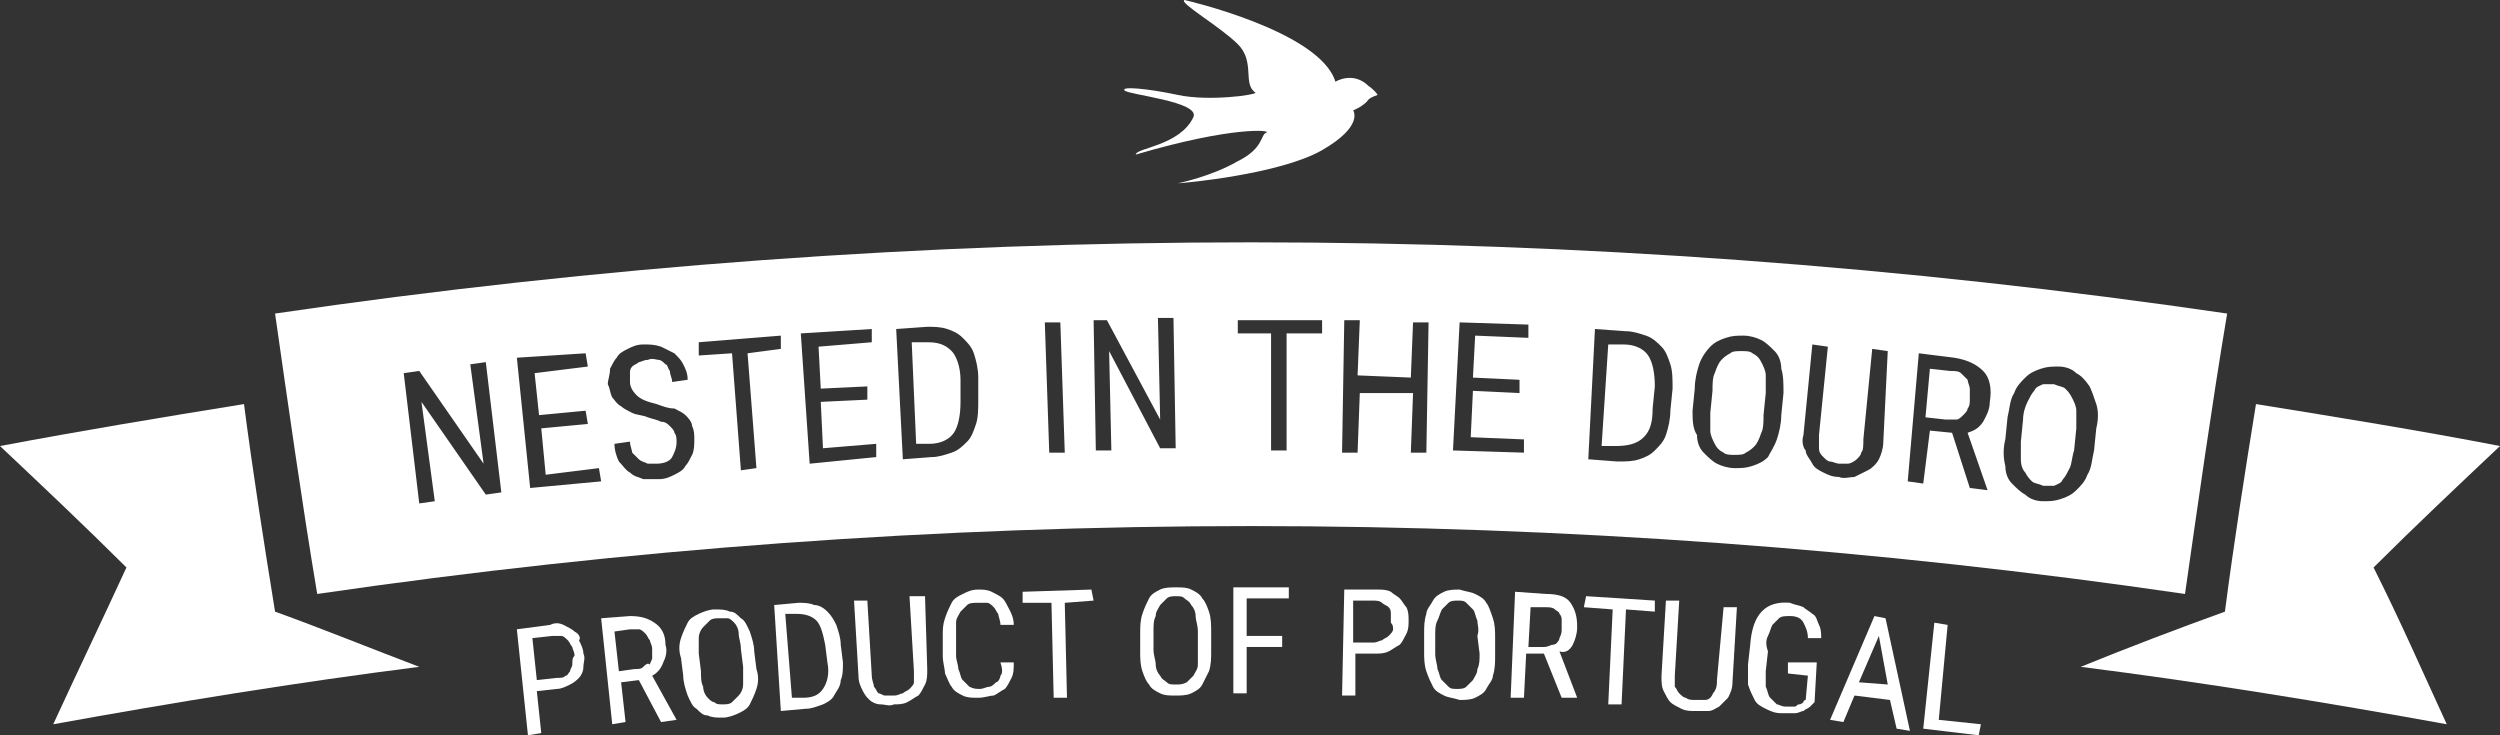 <svg width="272" height="80" viewBox="0 0 272 80" fill="none" xmlns="http://www.w3.org/2000/svg">
<rect x="0" y="0" width="272" height="80" fill="#333333" stroke="none"/>
<path d="M128.88 0C128.88 0 143.603 3.363 145.292 8.889C145.292 8.889 147.223 7.688 148.912 9.369C148.912 9.369 149.636 9.85 149.878 10.33C149.878 10.33 149.154 10.571 148.912 10.811C148.43 11.531 147.223 12.012 147.223 12.012C147.223 12.012 148.43 13.694 143.844 16.336C139.258 18.979 128.639 19.94 128.156 19.94C128.156 19.94 131.777 19.219 134.673 17.538C137.569 16.096 137.086 14.655 137.81 14.414C138.293 14.174 134.19 13.694 123.571 16.817C123.571 16.096 128.398 15.856 129.846 12.733C130.57 11.051 122.847 10.33 122.364 9.85C121.881 9.369 124.777 9.61 128.156 10.33C131.535 11.051 136.604 10.33 136.604 10.09C135.155 9.129 136.604 6.727 134.673 4.805C132.742 2.883 128.156 0.24 128.88 0Z" fill="white"/>
<path d="M212.869 45.645C213.111 45.645 213.352 45.405 213.593 45.165C213.835 44.925 214.076 44.684 214.076 44.444C214.317 44.204 214.317 43.724 214.317 43.483C214.317 43.003 214.317 42.763 214.317 42.282C214.317 42.042 214.076 41.561 214.076 41.321C213.835 41.081 213.593 40.841 213.352 40.6C213.111 40.36 212.628 40.36 212.145 40.36L209.973 40.12L209.49 45.405L211.663 45.645C212.387 45.645 212.628 45.645 212.869 45.645Z" fill="white"/>
<path d="M220.352 51.411C220.593 51.892 220.834 52.132 221.076 52.372C221.317 52.613 221.8 52.613 222.282 52.853C222.765 52.853 223.248 52.853 223.489 52.853C223.972 52.613 224.213 52.613 224.454 52.132C224.696 51.892 224.937 51.411 225.179 50.931C225.42 50.45 225.42 49.73 225.661 49.009L225.903 46.607C225.903 45.886 225.903 45.165 225.903 44.685C225.903 44.204 225.661 43.724 225.42 43.243C225.179 42.763 224.937 42.523 224.696 42.282C224.454 42.042 223.972 42.042 223.489 41.802C223.006 41.802 222.524 41.802 222.282 41.802C221.8 42.042 221.558 42.042 221.317 42.523C221.076 42.763 220.834 43.243 220.593 43.724C220.352 44.204 220.11 44.925 220.11 45.646L219.869 48.048C219.869 48.769 219.869 49.489 219.869 49.97C219.869 50.691 220.11 51.171 220.352 51.411Z" fill="white"/>
<path d="M186.563 48.288C186.804 48.769 187.045 49.009 187.528 49.249C187.769 49.489 188.252 49.489 188.735 49.489C189.218 49.489 189.7 49.489 189.942 49.249C190.424 49.009 190.666 48.769 190.907 48.528C191.148 48.288 191.39 47.808 191.631 47.087C191.872 46.606 191.872 45.886 191.872 45.165L192.114 42.763C192.114 42.042 192.114 41.321 192.114 40.841C192.114 40.36 191.872 39.88 191.631 39.399C191.39 38.919 191.148 38.678 190.666 38.438C190.424 38.198 189.942 38.198 189.459 38.198C188.976 38.198 188.494 38.198 188.252 38.438C187.769 38.678 187.528 38.919 187.287 39.159C187.045 39.399 186.804 39.88 186.563 40.6C186.321 41.081 186.321 41.802 186.321 42.522L186.08 44.925C186.08 45.645 186.08 46.366 186.08 46.847C186.08 47.327 186.321 47.808 186.563 48.288Z" fill="white"/>
<path d="M26.548 43.964C17.619 45.405 8.93 46.847 0 48.528C4.586 52.853 9.171 57.177 13.757 61.742C11.102 67.507 8.447 73.033 5.792 78.799C19.067 76.396 32.341 74.234 45.615 72.552C40.547 70.63 35.237 68.468 29.927 66.546C28.721 59.099 27.514 51.411 26.548 43.964Z" fill="white"/>
<path d="M237.728 64.624C239.176 54.534 240.624 44.204 242.314 34.114C171.84 23.784 100.401 23.784 29.927 34.114C31.375 44.204 32.823 54.534 34.513 64.624C101.849 54.775 170.392 54.775 237.728 64.624ZM218.179 47.808L218.42 45.405C218.662 44.444 218.662 43.483 219.144 42.763C219.386 42.042 219.868 41.561 220.351 41.081C220.834 40.6 221.317 40.36 222.041 40.12C222.765 39.88 223.247 39.88 223.971 39.88C224.695 39.88 225.419 40.12 225.902 40.6C226.385 40.841 226.868 41.321 227.35 42.042C227.592 42.522 227.833 43.243 228.074 43.964C228.316 44.684 228.316 45.645 228.074 46.606L227.833 49.009C227.592 49.97 227.592 50.931 227.109 51.651C226.868 52.372 226.385 52.853 225.902 53.333C225.419 53.814 224.937 54.054 224.213 54.294C223.489 54.534 223.006 54.534 222.282 54.534C221.558 54.534 220.834 54.294 220.351 53.814C219.868 53.573 219.386 53.093 218.903 52.612C218.42 52.132 218.179 51.411 218.179 50.691C217.938 49.73 217.938 48.769 218.179 47.808ZM208.766 38.438L212.628 38.919C214.076 39.159 215.042 39.639 215.766 40.36C216.49 41.081 216.731 42.282 216.49 43.724C216.49 44.684 216.007 45.405 215.766 45.886C215.283 46.606 214.8 46.847 214.076 47.087L216.248 53.333L214.317 53.093L212.387 47.087L209.973 46.847L209.249 52.612L207.56 52.372L208.766 38.438ZM196.216 47.327L197.182 37.477L198.871 37.718L197.906 47.327C197.906 47.808 197.906 48.288 197.906 48.769C197.906 49.249 198.147 49.489 198.388 49.73C198.63 49.97 198.871 50.21 199.112 50.21C199.354 50.21 199.837 50.45 200.078 50.45C200.561 50.45 200.802 50.45 201.043 50.45C201.285 50.45 201.767 50.21 202.009 49.97C202.25 49.73 202.491 49.489 202.491 49.249C202.733 49.009 202.733 48.528 202.733 47.808L203.698 37.958L205.388 38.198L204.905 48.048C204.905 48.769 204.664 49.489 204.422 49.97C204.181 50.45 203.698 50.931 203.215 51.171C202.733 51.411 202.25 51.651 201.767 51.892C201.285 51.892 200.561 52.132 200.078 51.892C199.354 51.892 198.871 51.651 198.388 51.411C197.906 51.171 197.423 50.931 197.182 50.45C196.94 49.97 196.458 49.489 196.458 49.009C196.216 48.769 195.975 48.048 196.216 47.327ZM184.149 44.684L184.39 42.282C184.39 41.321 184.632 40.36 184.873 39.639C185.114 38.919 185.597 38.198 186.08 37.718C186.562 37.237 187.045 36.997 187.769 36.757C188.493 36.516 188.976 36.516 189.7 36.516C190.424 36.516 191.148 36.757 191.631 36.997C192.113 37.237 192.596 37.718 193.079 38.198C193.561 38.678 193.803 39.399 193.803 40.12C194.044 40.841 194.044 41.802 194.044 42.763L193.803 45.165C193.803 46.126 193.561 47.087 193.32 47.808C193.079 48.528 192.596 49.249 192.355 49.73C191.872 50.21 191.389 50.45 190.665 50.691C189.941 50.931 189.459 50.931 188.734 50.931C188.01 50.931 187.286 50.691 186.804 50.45C186.321 50.21 185.838 49.73 185.356 49.249C184.873 48.769 184.632 48.048 184.632 47.327C184.149 46.606 184.149 45.645 184.149 44.684ZM173.53 35.796L176.908 36.036C177.632 36.036 178.357 36.276 179.081 36.516C179.805 36.757 180.287 37.237 180.77 37.718C181.253 38.198 181.494 38.919 181.735 39.639C181.977 40.36 181.977 41.321 181.977 42.282L181.735 44.684C181.735 45.645 181.494 46.606 181.253 47.327C181.011 48.048 180.529 48.528 180.046 49.009C179.563 49.489 179.081 49.73 178.357 49.97C177.632 50.21 176.908 50.21 175.943 50.21L172.805 49.97L173.53 35.796ZM158.807 35.075L166.289 35.315V36.757L160.497 36.516L160.255 41.081L165.324 41.321V42.763L160.255 42.522L160.014 47.567L165.806 47.808V49.249L158.083 49.009L158.807 35.075ZM146.257 34.835H147.947L147.705 40.841L153.498 41.081L153.739 35.075H155.428L155.187 49.249H153.498L153.739 42.763H147.947L147.705 49.249H146.016L146.257 34.835ZM134.672 34.835H143.844V36.276H139.982V49.009H138.293V36.276H134.672V34.835ZM120.433 34.835L126.225 45.645L125.984 34.594H127.673L127.915 48.769H126.225L120.674 38.198L120.916 49.009H119.226L118.985 34.835H120.433ZM115.365 35.075L115.847 49.249H114.158L113.675 35.075H115.365ZM100.884 35.555C101.608 35.555 102.332 35.555 103.056 35.796C103.78 36.036 104.262 36.276 104.745 36.757C105.228 37.237 105.711 37.718 105.952 38.438C106.193 39.159 106.435 40.12 106.435 41.081V43.483C106.435 44.444 106.435 45.405 106.193 46.126C105.952 46.847 105.711 47.567 105.228 48.048C104.745 48.528 104.262 49.009 103.538 49.249C102.814 49.489 102.09 49.73 101.366 49.73L98.229 49.97L97.505 35.796L100.884 35.555ZM94.85 35.796V37.237L89.058 37.718L89.299 42.282L94.367 42.042V43.483L89.299 43.724L89.54 48.769L95.333 48.288V49.73L88.092 50.45L87.127 36.276L94.85 35.796ZM84.955 36.516V37.958L81.334 38.438L82.3 50.931L80.61 51.171L79.645 38.438L76.025 38.678V37.237L84.955 36.516ZM66.371 40.12C66.612 39.639 66.853 39.159 67.095 38.919C67.336 38.438 67.819 38.198 68.302 37.958C68.784 37.718 69.267 37.477 69.991 37.477C70.715 37.477 71.198 37.477 71.922 37.718C72.404 37.958 72.887 38.198 73.37 38.438C73.853 38.919 74.094 39.159 74.335 39.639C74.577 40.12 74.818 40.6 74.818 41.321L73.129 41.561C73.129 41.081 72.887 40.841 72.887 40.36C72.646 40.12 72.646 39.639 72.404 39.639C72.163 39.399 71.922 39.159 71.68 39.159C71.439 39.159 70.956 38.919 70.474 39.159C69.991 39.159 69.75 39.399 69.508 39.399C69.267 39.639 69.026 39.639 68.784 39.88C68.543 40.12 68.543 40.36 68.543 40.6C68.543 40.841 68.543 41.081 68.543 41.561C68.543 42.042 68.784 42.522 69.267 43.003C69.75 43.483 70.474 43.724 71.439 43.964C72.163 44.204 72.646 44.444 73.37 44.444C73.853 44.684 74.335 44.925 74.577 45.165C74.818 45.405 75.301 45.886 75.301 46.366C75.542 46.847 75.542 47.327 75.542 47.808C75.542 48.288 75.542 49.009 75.301 49.489C75.059 49.97 74.818 50.45 74.577 50.691C74.335 51.171 73.853 51.411 73.37 51.651C72.887 51.892 72.404 52.132 71.68 52.132C71.198 52.132 70.474 52.132 69.991 52.132C69.508 51.892 69.026 51.892 68.543 51.411C68.06 51.171 67.819 50.691 67.336 50.21C67.095 49.73 66.853 49.009 66.853 48.288L68.543 48.048C68.543 48.528 68.784 49.009 68.784 49.249C69.026 49.489 69.267 49.73 69.508 49.97C69.75 50.21 69.991 50.21 70.474 50.45C70.715 50.45 71.198 50.45 71.439 50.45C72.163 50.45 72.887 50.21 73.129 49.73C73.37 49.249 73.611 48.769 73.611 48.048C73.611 47.808 73.611 47.327 73.37 47.087C73.37 46.847 73.129 46.606 72.887 46.366C72.646 46.126 72.404 45.886 71.922 45.886C71.439 45.645 71.198 45.645 70.474 45.405C69.991 45.165 69.267 45.165 68.784 44.925C68.302 44.684 67.819 44.444 67.578 44.204C67.095 43.964 66.853 43.483 66.612 43.243C66.371 42.763 66.371 42.282 66.129 41.802C66.129 41.321 66.371 40.841 66.371 40.12ZM63.716 38.438L63.957 39.88L58.165 40.6L58.648 45.165L63.716 44.684L63.957 46.126L58.889 46.606L59.372 51.651L65.164 50.931L65.405 52.372L57.682 53.093L56.234 38.919L63.716 38.438ZM45.615 40.36L52.614 50.45L51.166 39.639L52.855 39.399L54.545 53.573L52.855 53.814L45.856 43.724L47.304 54.534L45.615 54.775L43.925 40.6L45.615 40.36Z" fill="white"/>
<path d="M178.84 47.567C179.564 46.847 179.805 45.886 179.805 44.444L180.046 42.042C180.046 40.6 179.805 39.399 179.322 38.678C178.84 37.958 177.874 37.477 176.668 37.477H174.978L174.254 48.528H175.702C177.15 48.528 178.116 48.288 178.84 47.567Z" fill="white"/>
<path d="M101.125 48.288C102.332 48.288 103.297 47.808 103.78 47.087C104.263 46.366 104.504 45.165 104.504 43.724V41.321C104.504 39.88 104.021 38.678 103.539 38.198C102.815 37.477 102.091 37.237 100.884 37.237H99.195L99.677 48.288H101.125Z" fill="white"/>
<path d="M272 48.528C263.311 46.847 254.381 45.405 245.451 43.964C244.245 51.411 243.038 59.099 242.072 66.546C236.763 68.468 231.694 70.39 226.385 72.552C239.659 74.234 252.933 76.396 266.207 78.799C263.552 73.033 261.139 67.507 258.243 61.742C262.828 57.177 267.414 52.853 272 48.528Z" fill="white"/>
<path d="M62.509 68.709C62.268 68.468 61.785 68.228 61.302 67.988C60.82 67.748 60.337 67.748 59.854 67.988L56.234 68.468L57.441 80L58.889 79.76L58.406 75.195L60.578 74.955C61.061 74.955 61.544 74.715 62.026 74.474C62.509 74.234 62.75 73.994 62.992 73.754C63.233 73.513 63.474 73.033 63.474 72.552C63.474 72.072 63.716 71.591 63.474 71.111C63.474 70.63 63.233 70.15 62.992 69.669C63.233 69.429 62.992 68.949 62.509 68.709ZM62.268 72.312C62.268 72.552 62.026 72.793 62.026 73.033C61.785 73.273 61.785 73.513 61.544 73.513C61.302 73.754 61.061 73.754 60.578 73.754L58.406 73.994L57.923 69.429L60.096 69.189C60.337 69.189 60.82 69.189 61.061 69.189C61.302 69.189 61.544 69.429 61.785 69.669C62.026 69.91 62.026 70.15 62.268 70.39C62.268 70.63 62.509 70.871 62.509 71.351C62.268 71.591 62.268 71.832 62.268 72.312Z" fill="white"/>
<path d="M70.956 73.513C71.439 73.273 71.921 72.793 72.163 72.072C72.404 71.591 72.645 70.871 72.404 70.15C72.404 68.949 71.921 68.228 71.197 67.748C70.473 67.267 69.749 67.027 68.542 67.027L65.405 67.267L66.612 78.799L68.06 78.558L67.577 74.234L69.508 73.994L71.921 78.558L73.611 78.318L70.956 73.513ZM69.99 72.552C69.749 72.793 69.508 72.793 69.025 72.793L67.336 73.033L66.853 68.709L68.542 68.468C68.784 68.468 69.266 68.468 69.508 68.468C69.749 68.468 69.99 68.709 70.232 68.949C70.473 69.189 70.473 69.429 70.715 69.669C70.715 69.91 70.956 70.15 70.956 70.63C70.956 70.871 70.956 71.111 70.956 71.591C70.956 71.832 70.715 72.072 70.715 72.312C70.473 72.072 70.232 72.312 69.99 72.552Z" fill="white"/>
<path d="M82.058 70.871C82.058 70.15 81.817 69.429 81.576 68.709C81.335 68.228 81.093 67.507 80.611 67.267C80.128 66.787 79.886 66.546 79.404 66.546C78.921 66.306 78.438 66.306 77.714 66.306C77.232 66.306 76.507 66.546 76.025 66.787C75.542 67.027 75.059 67.267 74.818 67.748C74.577 68.228 74.335 68.709 74.094 69.429C73.853 70.15 73.853 70.871 74.094 71.591L74.335 73.513C74.335 74.234 74.577 74.955 74.818 75.675C75.059 76.156 75.301 76.877 75.784 77.117C76.266 77.597 76.507 77.838 76.99 77.838C77.473 78.078 77.956 78.078 78.68 78.078C79.162 78.078 79.886 77.838 80.369 77.597C80.852 77.357 81.335 77.117 81.576 76.636C81.817 76.156 82.058 75.675 82.3 74.955C82.541 74.234 82.541 73.513 82.3 72.793L82.058 70.871ZM80.852 74.474C80.852 74.955 80.611 75.435 80.369 75.675C80.128 75.916 79.886 76.156 79.645 76.396C79.404 76.636 78.921 76.636 78.68 76.636C78.197 76.636 77.956 76.636 77.714 76.396C77.473 76.396 77.232 76.156 76.99 75.916C76.749 75.675 76.507 75.195 76.507 74.715C76.266 74.234 76.266 73.754 76.266 73.033L76.025 71.111C76.025 70.39 76.025 69.91 76.025 69.429C76.025 68.949 76.266 68.468 76.507 68.228C76.749 67.988 76.99 67.748 77.232 67.507C77.473 67.267 77.956 67.267 78.197 67.267C78.68 67.267 78.921 67.267 79.162 67.267C79.404 67.267 79.645 67.507 79.886 67.748C80.128 67.988 80.369 68.468 80.369 68.949C80.369 69.429 80.611 69.91 80.611 70.63L80.852 72.552C80.852 73.513 80.852 73.994 80.852 74.474Z" fill="white"/>
<path d="M91.471 70.15C91.471 69.429 91.23 68.709 90.988 67.988C90.747 67.507 90.506 67.027 90.023 66.546C89.54 66.066 89.058 65.826 88.575 65.826C88.092 65.585 87.368 65.585 86.885 65.585L84.231 65.826L84.955 77.357L87.609 77.117C88.334 77.117 88.816 76.877 89.54 76.636C90.023 76.396 90.506 76.156 90.747 75.675C90.988 75.195 91.471 74.715 91.471 73.994C91.712 73.513 91.712 72.793 91.712 72.072L91.471 70.15ZM89.54 74.955C89.058 75.675 88.334 75.916 87.368 75.916H86.161L85.437 66.787H86.644C87.609 66.787 88.334 67.027 88.816 67.507C89.299 67.988 89.54 68.949 89.781 70.15L90.023 72.072C90.264 73.273 90.023 74.234 89.54 74.955Z" fill="white"/>
<path d="M98.953 64.865L99.436 73.033C99.436 73.513 99.436 73.754 99.436 74.234C99.436 74.474 99.194 74.715 98.953 74.955C98.712 75.195 98.47 75.195 98.229 75.435C97.988 75.435 97.746 75.676 97.263 75.676C97.022 75.676 96.54 75.676 96.298 75.676C96.057 75.676 95.815 75.435 95.574 75.435C95.333 75.195 95.333 74.955 95.091 74.715C95.091 74.474 94.85 73.994 94.85 73.513L94.367 65.345H92.919L93.402 73.513C93.402 74.234 93.643 74.715 93.885 75.195C94.126 75.676 94.367 75.916 94.609 76.156C94.85 76.396 95.333 76.636 95.815 76.636C96.298 76.636 96.781 76.877 97.263 76.636C97.746 76.636 98.229 76.636 98.712 76.396C99.194 76.156 99.436 75.916 99.918 75.676C100.16 75.435 100.401 74.955 100.642 74.474C100.884 73.994 100.884 73.513 100.884 72.793L100.642 64.865H98.953Z" fill="white"/>
<path d="M108.848 73.513C108.848 73.754 108.607 74.234 108.366 74.234C108.124 74.474 107.883 74.715 107.641 74.715C107.4 74.715 106.917 74.955 106.676 74.955C106.193 74.955 105.952 74.955 105.469 74.715C105.228 74.474 104.987 74.234 104.745 73.994C104.504 73.754 104.504 73.273 104.263 72.793C104.263 72.312 104.021 71.832 104.021 71.351V69.189C104.021 68.709 104.021 68.228 104.021 67.748C104.021 67.267 104.263 67.027 104.504 66.546C104.745 66.306 104.987 66.066 105.228 65.826C105.469 65.585 105.952 65.585 106.435 65.585C106.676 65.585 107.159 65.585 107.4 65.585C107.642 65.585 107.883 65.826 108.124 66.066C108.366 66.306 108.366 66.546 108.607 66.787C108.607 67.027 108.848 67.507 108.848 67.988H110.296C110.296 67.267 110.055 66.787 109.814 66.306C109.572 65.826 109.331 65.345 109.09 65.105C108.848 64.865 108.366 64.624 107.883 64.384C107.4 64.144 106.917 64.144 106.435 64.144C105.711 64.144 105.228 64.384 104.745 64.624C104.263 64.865 103.78 65.105 103.539 65.585C103.297 66.066 103.056 66.546 102.815 67.267C102.573 67.988 102.573 68.468 102.573 69.189V71.351C102.573 72.072 102.815 72.793 102.815 73.273C103.056 73.754 103.297 74.474 103.539 74.715C103.78 75.195 104.263 75.435 104.745 75.676C105.228 75.916 105.711 75.916 106.435 75.916C107.159 75.916 107.642 75.676 108.124 75.676C108.607 75.435 108.848 75.195 109.331 74.955C109.572 74.715 109.814 74.234 110.055 73.754C110.296 73.273 110.296 72.793 110.296 72.072H108.848C109.09 72.793 109.09 73.273 108.848 73.513Z" fill="white"/>
<path d="M118.743 64.144L111.261 64.384V65.585H114.399L114.64 75.916H116.088L115.847 65.585L118.984 65.345L118.743 64.144Z" fill="white"/>
<path d="M131.535 66.546C131.294 65.826 131.052 65.345 130.811 65.105C130.57 64.624 130.087 64.384 129.604 64.144C129.121 63.904 128.639 63.904 127.915 63.904C127.432 63.904 126.708 63.904 126.225 64.144C125.743 64.384 125.26 64.624 125.018 65.105C124.777 65.585 124.536 66.066 124.294 66.787C124.053 67.507 124.053 68.228 124.053 68.949V70.871C124.053 71.591 124.053 72.312 124.294 73.033C124.536 73.754 124.777 74.234 125.018 74.474C125.26 74.955 125.743 75.195 126.225 75.435C126.708 75.676 127.191 75.676 127.915 75.676C128.397 75.676 129.121 75.676 129.604 75.435C130.087 75.195 130.57 74.955 130.811 74.474C131.052 73.994 131.294 73.513 131.535 73.033C131.776 72.312 131.776 71.591 131.776 70.871V68.949C131.776 67.988 131.776 67.267 131.535 66.546ZM130.328 72.312C130.328 72.793 130.087 73.033 129.845 73.513C129.604 73.754 129.363 73.994 129.121 74.234C128.639 74.474 128.397 74.474 127.915 74.474C127.432 74.474 127.191 74.474 126.949 74.234C126.708 73.994 126.467 73.994 126.225 73.513C125.984 73.273 125.743 72.793 125.743 72.312C125.743 71.832 125.501 71.351 125.501 70.63V68.709C125.501 67.988 125.501 67.507 125.743 67.027C125.743 66.546 125.984 66.306 126.225 65.826C126.467 65.585 126.708 65.345 126.949 65.105C127.191 64.865 127.673 64.865 127.915 64.865C128.397 64.865 128.639 64.865 128.88 65.105C129.121 65.345 129.363 65.345 129.604 65.826C129.845 66.066 130.087 66.546 130.087 67.027C130.087 67.507 130.328 67.988 130.328 68.709V70.63C130.328 71.351 130.328 72.072 130.328 72.312Z" fill="white"/>
<path d="M134.189 75.435H135.637V70.39H139.499V69.189H135.637V65.105H140.223V63.904H134.189V75.435Z" fill="white"/>
<path d="M152.291 65.105C152.05 64.865 151.567 64.624 151.326 64.384C150.843 64.144 150.36 64.144 149.878 64.144H146.257L146.016 75.676H147.464V71.111H149.636C150.119 71.111 150.602 71.111 151.084 70.871C151.567 70.63 151.808 70.39 152.291 70.15C152.532 69.91 152.774 69.429 153.015 68.949C153.256 68.468 153.256 67.988 153.256 67.507C153.256 67.027 153.256 66.546 153.015 66.066C152.774 65.826 152.532 65.345 152.291 65.105ZM151.567 68.468C151.567 68.709 151.326 68.949 151.084 69.189C150.843 69.429 150.602 69.429 150.36 69.67C150.119 69.67 149.878 69.91 149.395 69.91H147.223V65.345H149.395C149.636 65.345 150.119 65.345 150.36 65.585C150.602 65.826 150.843 65.826 151.084 66.066C151.326 66.306 151.326 66.546 151.326 66.787C151.326 67.027 151.326 67.267 151.326 67.748C151.567 67.988 151.567 68.228 151.567 68.468Z" fill="white"/>
<path d="M161.703 65.585C161.462 65.105 160.979 64.865 160.496 64.624C160.014 64.384 159.531 64.384 158.807 64.144C158.324 64.144 157.6 64.144 157.118 64.384C156.635 64.624 156.152 64.865 155.911 65.345C155.669 65.826 155.187 66.306 155.187 66.787C154.945 67.507 154.945 68.228 154.945 68.949V70.871C154.945 71.591 154.945 72.312 155.187 73.033C155.428 73.754 155.669 74.234 155.911 74.715C156.152 75.195 156.635 75.435 157.118 75.676C157.6 75.916 158.083 75.916 158.807 76.156C159.29 76.156 160.014 76.156 160.496 75.916C160.979 75.676 161.462 75.435 161.703 74.955C161.944 74.474 162.427 73.994 162.427 73.513C162.669 72.793 162.669 72.072 162.669 71.351V69.429C162.669 68.709 162.669 67.988 162.427 67.267C162.186 66.546 161.944 65.826 161.703 65.585ZM160.979 71.111C160.979 71.832 160.979 72.312 160.738 72.793C160.738 73.273 160.496 73.513 160.255 73.994C160.014 74.234 159.772 74.474 159.531 74.715C159.29 74.955 158.807 74.955 158.566 74.955C158.083 74.955 157.842 74.955 157.6 74.715C157.359 74.474 157.118 74.234 156.876 73.994C156.635 73.754 156.635 73.273 156.393 72.793C156.393 72.312 156.152 71.832 156.152 71.111V69.189C156.152 68.468 156.152 67.988 156.393 67.507C156.635 67.027 156.635 66.787 156.876 66.306C157.118 66.066 157.359 65.826 157.6 65.585C157.842 65.345 158.324 65.345 158.566 65.345C159.048 65.345 159.29 65.345 159.531 65.585C159.772 65.826 160.014 66.066 160.255 66.306C160.496 66.546 160.496 67.027 160.738 67.507C160.738 67.988 160.979 68.468 160.738 69.189L160.979 71.111Z" fill="white"/>
<path d="M171.116 70.15C171.357 69.67 171.598 68.949 171.598 68.228C171.598 67.027 171.357 66.306 170.874 65.585C170.392 64.865 169.426 64.624 168.219 64.624L164.841 64.384L164.358 75.916H165.806L166.047 71.111H167.978L169.909 75.916H171.598L169.668 70.871C170.392 71.111 170.874 70.63 171.116 70.15ZM168.943 70.15C168.702 70.15 168.461 70.39 167.978 70.39H166.289L166.53 66.066H168.219C168.461 66.066 168.943 66.066 169.185 66.306C169.426 66.546 169.668 66.546 169.668 66.787C169.909 67.027 169.909 67.267 169.909 67.507C169.909 67.748 169.909 67.988 169.909 68.468C169.909 68.709 169.909 68.949 169.668 69.429C169.668 69.67 169.426 69.91 169.185 70.15C169.426 69.91 169.185 70.15 168.943 70.15Z" fill="white"/>
<path d="M172.323 66.066L175.46 66.306L174.978 76.636H176.426L176.908 66.306L180.046 66.546V65.345L172.564 64.865L172.323 66.066Z" fill="white"/>
<path d="M186.804 73.994C186.804 74.474 186.804 74.715 186.562 75.195C186.321 75.435 186.321 75.675 186.08 75.916C185.838 76.156 185.597 76.156 185.356 76.156C185.114 76.156 184.873 76.156 184.39 76.156C184.149 76.156 183.666 76.156 183.425 75.916C183.184 75.916 182.942 75.675 182.701 75.435C182.459 75.195 182.459 74.955 182.218 74.715C182.218 74.474 182.218 73.994 182.218 73.513L182.701 65.345H181.253L180.77 73.513C180.77 74.234 180.77 74.715 181.011 75.195C181.253 75.675 181.494 76.156 181.735 76.396C181.977 76.636 182.459 76.877 182.942 77.117C183.425 77.357 183.908 77.357 184.39 77.357C184.873 77.357 185.356 77.357 185.838 77.357C186.321 77.357 186.562 77.117 187.045 76.877C187.286 76.636 187.769 76.156 188.01 75.916C188.252 75.435 188.493 74.955 188.493 74.234L188.976 66.066H187.528L186.804 73.994Z" fill="white"/>
<path d="M192.355 69.189C192.596 68.709 192.596 68.468 192.837 67.988C193.079 67.748 193.32 67.507 193.561 67.267C193.803 67.027 194.285 67.027 194.768 67.027C195.492 67.027 195.975 67.267 196.216 67.748C196.458 68.228 196.699 68.709 196.699 69.429H198.147C198.147 68.949 198.147 68.468 197.906 67.988C197.664 67.507 197.664 67.027 197.182 66.787C196.94 66.546 196.458 66.306 196.216 66.066C195.734 65.826 195.251 65.826 194.768 65.585C192.113 65.345 190.665 66.787 190.424 70.15L190.182 72.312C190.182 73.033 190.182 73.754 190.182 74.474C190.424 75.195 190.665 75.676 190.907 76.156C191.148 76.636 191.631 76.877 192.113 77.117C192.596 77.357 193.079 77.597 193.803 77.597C194.285 77.597 194.768 77.597 195.251 77.597C195.734 77.597 195.975 77.357 196.216 77.357C196.458 77.117 196.699 77.117 196.94 76.877C197.182 76.636 197.182 76.636 197.423 76.396L197.664 72.072H194.527V73.273L196.699 73.513L196.458 76.156C196.458 76.156 196.216 76.156 196.216 76.396C196.216 76.396 195.975 76.636 195.734 76.636C195.492 76.636 195.492 76.877 195.251 76.877C195.009 76.877 194.768 76.877 194.285 76.877C193.803 76.877 193.561 76.636 193.32 76.636C193.079 76.396 192.837 76.156 192.596 75.916C192.355 75.676 192.355 75.195 192.113 74.715C192.113 74.234 192.113 73.754 192.113 73.033L192.355 70.871C192.113 70.15 192.113 69.67 192.355 69.189Z" fill="white"/>
<path d="M203.94 67.027L199.113 78.318L200.561 78.558L201.767 75.675L205.629 76.156L206.353 79.279L207.801 79.519L205.146 67.267L203.94 67.027ZM202.25 74.234L204.422 69.189L205.388 74.474L202.25 74.234Z" fill="white"/>
<path d="M211.904 67.988L210.456 67.748L209.249 79.279L215.283 80L215.524 78.799L210.938 78.318L211.904 67.988Z" fill="white"/>
</svg>

